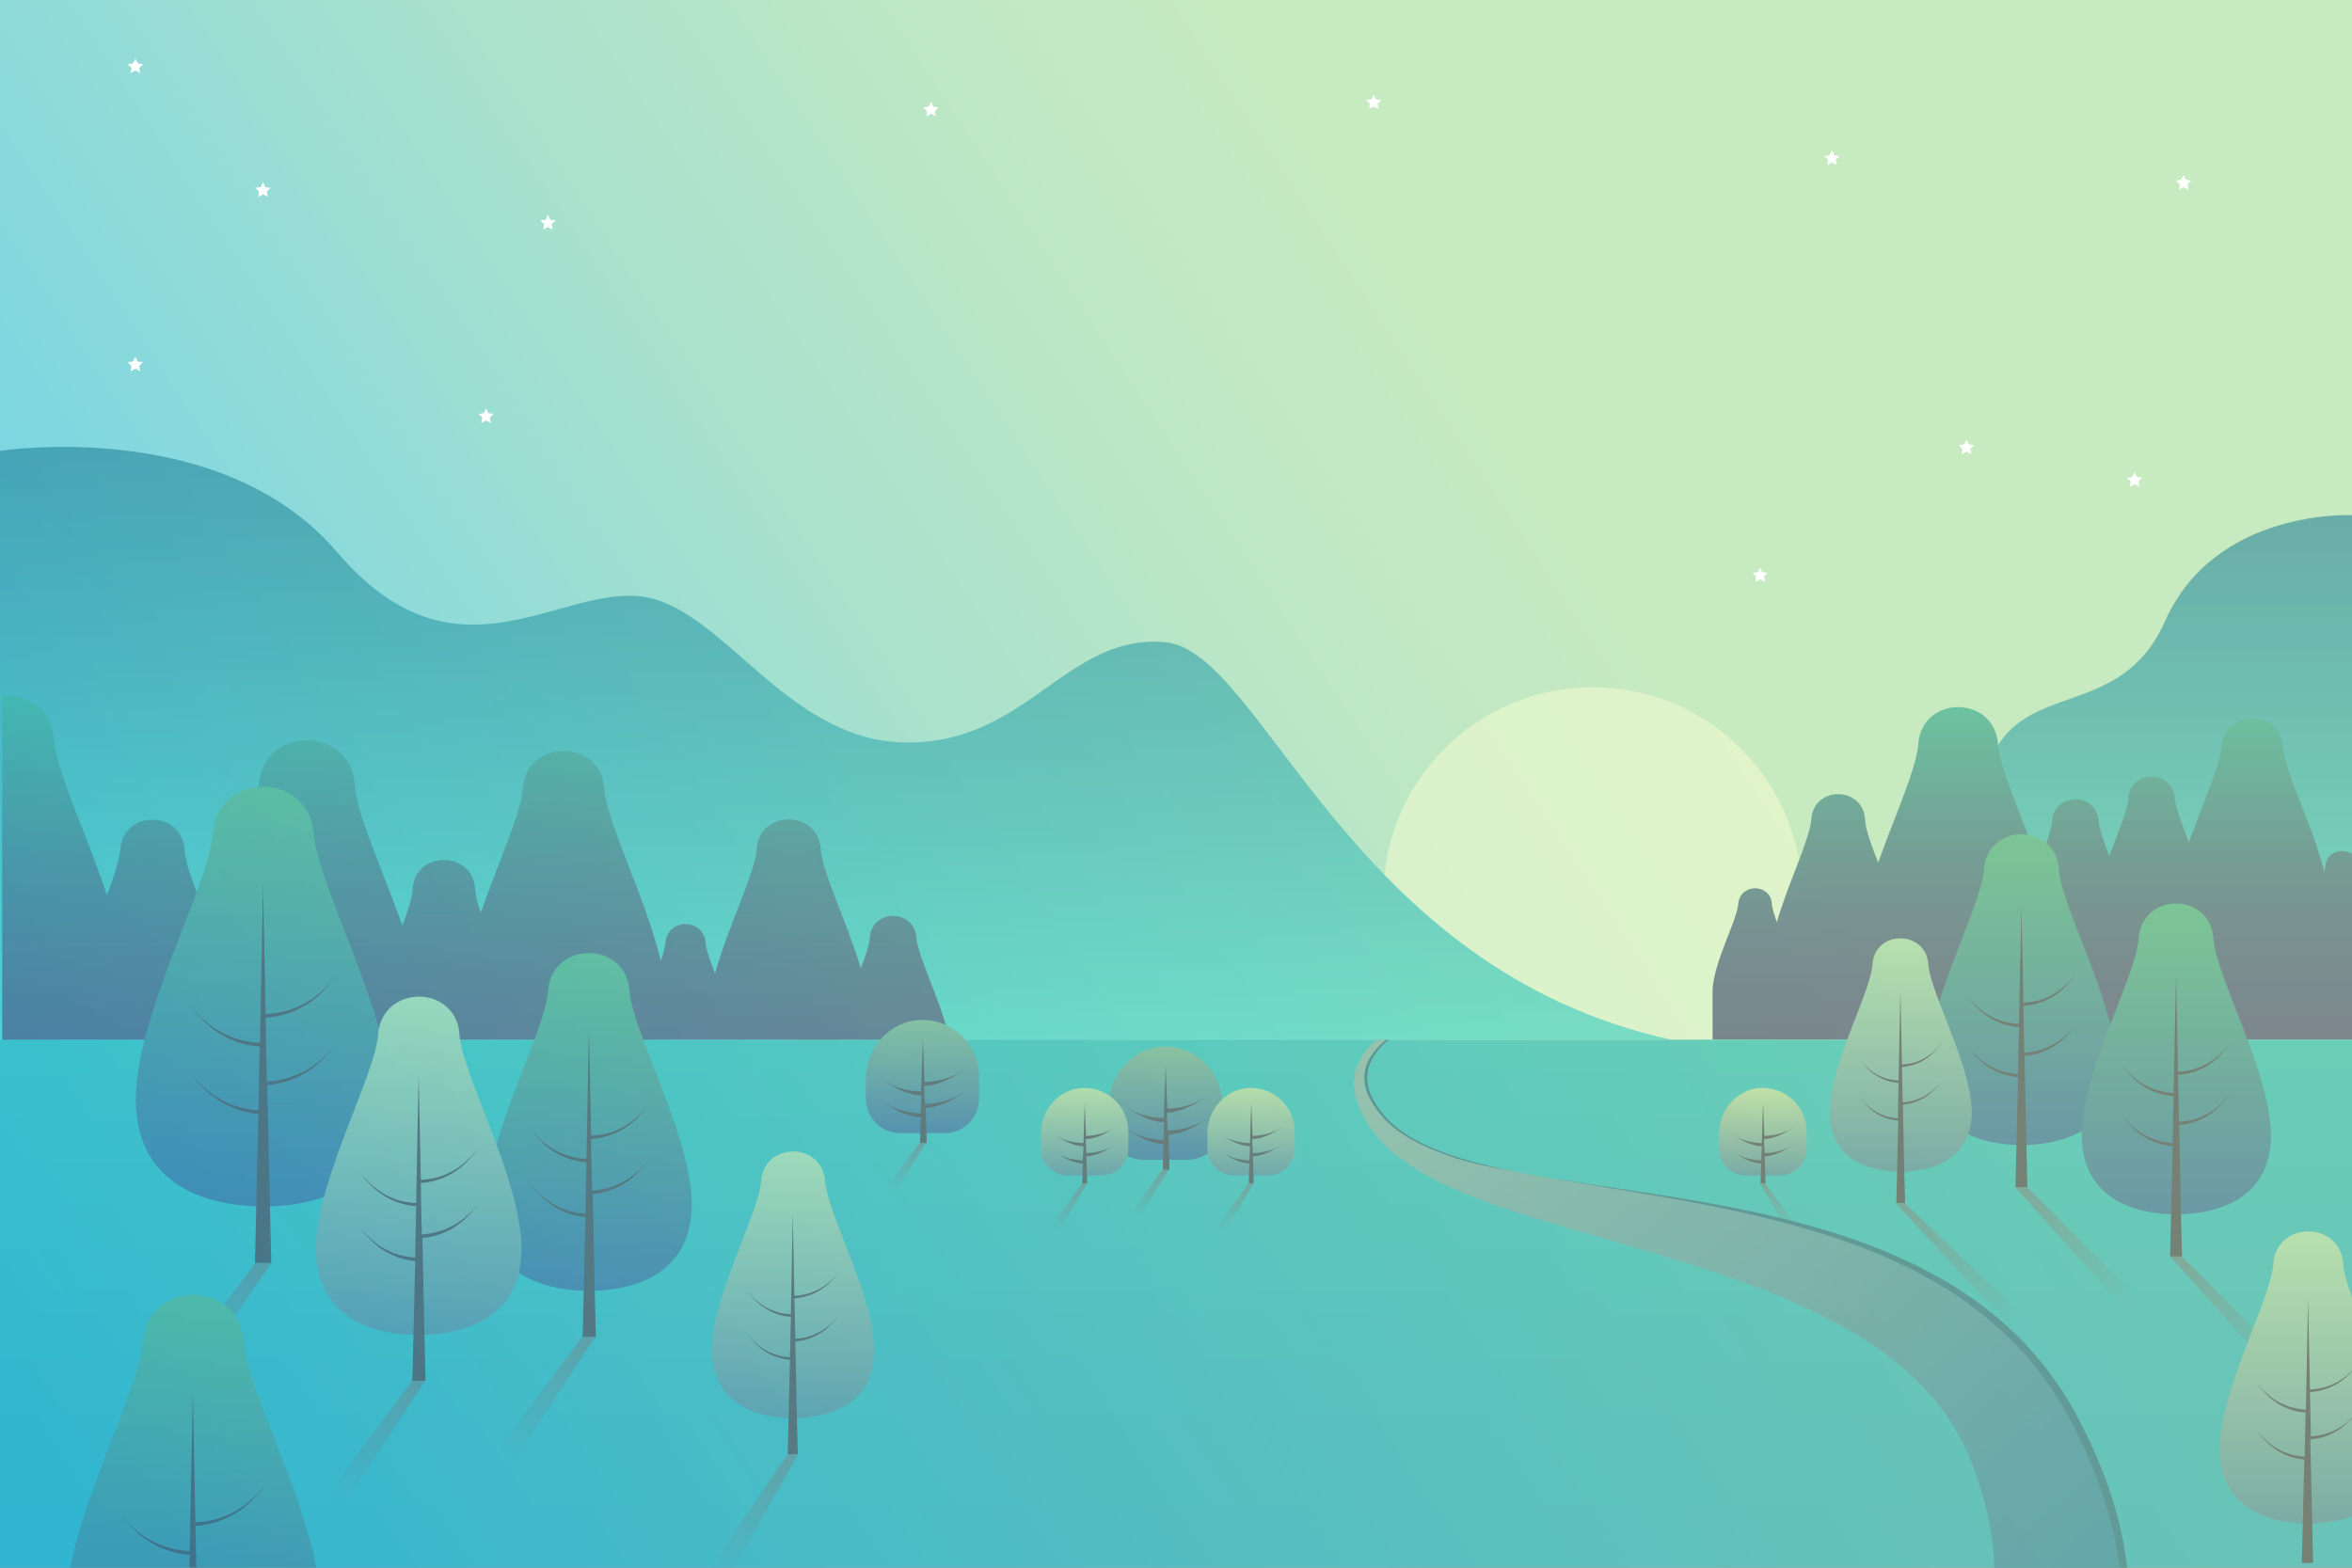 <svg version="1.1" id="BACKGROUND" xmlns="http://www.w3.org/2000/svg" xmlns:xlink="http://www.w3.org/1999/xlink" x="0px" y="0px"
	 viewBox="0 0 750 500" style="enable-background:new 0 0 750 500;" xml:space="preserve">
<rect x="0" y="0" width="750" height="500" fill="#333333" stroke="none"/>
<style type="text/css">
	.st0{fill:url(#SVGID_1_);}
	.st1{opacity:0.54;}
	.st2{fill:url(#SVGID_2_);}
	.st3{fill:#F3FCD0;}
	.st4{fill:url(#SVGID_3_);}
	.st5{fill:url(#SVGID_4_);}
	.st6{fill:url(#SVGID_5_);}
	.st7{fill:url(#SVGID_6_);}
	.st8{fill:#2F2833;}
	.st9{fill:url(#SVGID_7_);}
	.st10{fill:url(#SVGID_8_);}
	.st11{fill:url(#SVGID_9_);}
	.st12{fill:url(#SVGID_10_);}
	.st13{fill:url(#SVGID_11_);}
	.st14{fill:url(#SVGID_12_);}
	.st15{fill:url(#SVGID_13_);}
	.st16{fill:url(#SVGID_14_);}
	.st17{fill:url(#SVGID_15_);}
	.st18{fill:url(#SVGID_16_);}
	.st19{fill:url(#SVGID_17_);}
	.st20{fill:url(#SVGID_18_);}
	.st21{fill:url(#SVGID_19_);}
	.st22{fill:url(#SVGID_20_);}
	.st23{fill:url(#SVGID_21_);}
	.st24{fill:url(#SVGID_22_);}
	.st25{fill:url(#SVGID_23_);}
	.st26{fill:url(#SVGID_24_);}
	.st27{fill:url(#SVGID_25_);}
	.st28{fill:url(#SVGID_26_);}
	.st29{fill:url(#SVGID_27_);}
	.st30{fill:url(#SVGID_28_);}
	.st31{fill:url(#SVGID_29_);}
	.st32{fill:url(#SVGID_30_);}
	.st33{fill:url(#SVGID_31_);}
	.st34{fill:url(#SVGID_32_);}
	.st35{fill:url(#SVGID_33_);}
	.st36{fill:#0D5770;}
	.st37{fill:#FFFFFF;}
</style>
<linearGradient id="SVGID_1_" gradientUnits="userSpaceOnUse" x1="749.81" y1="3.611" x2="-3.39" y2="498.743">
	<stop  offset="0.323" style="stop-color:#C8EAC0"/>
	<stop  offset="0.417" style="stop-color:#BFE8C4"/>
	<stop  offset="0.571" style="stop-color:#A7E1CE"/>
	<stop  offset="0.764" style="stop-color:#80D7E0"/>
	<stop  offset="0.959" style="stop-color:#51CAF4"/>
</linearGradient>
<rect y="0" class="st0" width="750" height="500"/>
<g class="st1">
	<linearGradient id="SVGID_2_" gradientUnits="userSpaceOnUse" x1="666.68" y1="331.571" x2="666.68" y2="164.249">
		<stop  offset="4.381747e-07" style="stop-color:#3BD4C3"/>
		<stop  offset="1" style="stop-color:#187A93"/>
	</linearGradient>
	<path class="st2" d="M750,164.3c0,0-43.6-2.2-59.6,33.8s-53.5,14.1-58.7,56.7s-48.3,76.8-48.3,76.8H750V164.3z"/>
	<circle class="st3" cx="507.9" cy="286" r="66.8"/>
	<linearGradient id="SVGID_3_" gradientUnits="userSpaceOnUse" x1="266.427" y1="331.571" x2="266.427" y2="142.531">
		<stop  offset="4.381747e-07" style="stop-color:#3BD4C3"/>
		<stop  offset="1" style="stop-color:#187A93"/>
	</linearGradient>
	<path class="st4" d="M0,143.8c0,0,70.5-11.1,107.5,32.3s69,12,95.7,14s46.7,46.1,85.4,46.7c38.7,0.7,51.4-34.7,82.8-32
		s58.1,104.1,161.5,126.8H0L0,143.8z"/>
	<linearGradient id="SVGID_4_" gradientUnits="userSpaceOnUse" x1="647.92" y1="331.571" x2="647.92" y2="225.454">
		<stop  offset="0" style="stop-color:#3C3461"/>
		<stop  offset="0.16" style="stop-color:#3A3A63"/>
		<stop  offset="0.37" style="stop-color:#354B69"/>
		<stop  offset="0.61" style="stop-color:#2D6672"/>
		<stop  offset="0.869" style="stop-color:#228C7F"/>
		<stop  offset="1" style="stop-color:#1CA286"/>
	</linearGradient>
	<path class="st5" d="M750,272.4c-3-2.1-8.1-0.8-8.5,3.8c0,0.1,0,0.1,0,0.2c0,0.5-0.2,1.2-0.3,1.8c-3.7-14.9-12.6-32-13.3-40
		c0-0.1,0-0.2,0-0.3c-1.2-11.7-18.3-11.7-19.5,0c0,0.1,0,0.2,0,0.3c-0.5,6.4-6.2,18.4-10.4,30.5c-2.2-5.8-4.2-10.9-4.5-14.1
		c0-0.1,0-0.2,0-0.2c-0.9-8.9-13.9-8.9-14.8,0c0,0.1,0,0.2,0,0.2c-0.3,4-3.3,10.9-6.1,18.4c-1.7-4.6-3.2-8.5-3.4-11.2
		c0-0.1,0-0.2,0-0.2c-0.9-8.9-13.9-8.9-14.8,0c0,0.1,0,0.2,0,0.2c-0.3,3.2-2.2,8.1-4.3,13.7c-5.4-15.2-12.3-30.1-13-38.1
		c0-0.1,0-0.3,0-0.4c-1.5-15.3-23.9-15.3-25.4,0c0,0.1,0,0.3,0,0.4c-0.7,8-7.4,22.6-12.8,37.7c-2.2-5.6-4-10.5-4.2-13.8
		c0-0.1,0-0.2,0-0.3c-1-10.3-16.1-10.3-17.1,0c0,0.1,0,0.2,0,0.3c-0.6,6.7-7.4,20.3-11,32.8c-0.8-2.3-1.5-4.3-1.6-5.8
		c0-0.1,0-0.1,0-0.2c-0.6-6.4-10-6.4-10.7,0c0,0.1,0,0.1,0,0.2c-0.5,5.5-7.7,18.3-8.2,27.3c0,0,0,0,0,0v16H750V272.4z"/>
	<linearGradient id="SVGID_5_" gradientUnits="userSpaceOnUse" x1="375" y1="530.888" x2="375" y2="331.571">
		<stop  offset="0" style="stop-color:#18A0B2"/>
		<stop  offset="0.437" style="stop-color:#18A6B2"/>
		<stop  offset="1" style="stop-color:#18B6B2"/>
	</linearGradient>
	<rect x="0" y="331.6" class="st6" width="750" height="168.4"/>
	<g>
		<linearGradient id="SVGID_6_" gradientUnits="userSpaceOnUse" x1="644.548" y1="365.243" x2="644.548" y2="266.166">
			<stop  offset="0" style="stop-color:#1C548E"/>
			<stop  offset="1" style="stop-color:#3CA773"/>
		</linearGradient>
		<path class="st7" d="M656.5,277.2c0-0.1,0-0.3,0-0.4c-1.4-14.3-22.3-14.3-23.8,0c0,0.1,0,0.3,0,0.4c-1.1,13-19.5,44.9-18.1,65
			c1.4,20,20,23,30.1,23c10,0,28.7-3,30.1-23C676,322.2,657.5,290.2,656.5,277.2z"/>
		<path class="st8" d="M645.5,335.8c-0.1-7.5-0.2-8.3-0.3-15c5.3-0.3,10.3-2.7,13.8-6.6l3-3.3l-2.9,2.9c-3.7,3.7-8.7,5.9-13.9,6
			c-0.3-13.6-0.6-30.9-0.6-30.9l-0.8,37.7c-5.2-0.2-10.1-2.3-13.8-6l-2.9-2.9l3,3.3c3.6,3.9,8.5,6.2,13.7,6.6l-0.3,15
			c-5.1-0.3-9.9-2.4-13.5-6l-2.9-2.9l3,3.3c3.5,3.8,8.3,6.1,13.4,6.6l-0.8,35.2h1.9h1.9c0,0-0.5-18.3-0.9-42
			c5.2-0.4,10-2.8,13.5-6.6l3-3.3l-2.9,2.9C655.5,333.4,650.6,335.5,645.5,335.8z"/>
	</g>
	<g>
		<linearGradient id="SVGID_7_" gradientUnits="userSpaceOnUse" x1="693.846" y1="387.305" x2="693.846" y2="288.228">
			<stop  offset="0" style="stop-color:#1C548E"/>
			<stop  offset="1" style="stop-color:#3CA773"/>
		</linearGradient>
		<path class="st9" d="M705.8,299.3c0-0.1,0-0.3,0-0.4c-1.4-14.3-22.3-14.3-23.8,0c0,0.1,0,0.3,0,0.4c-1.1,13-19.5,44.9-18.1,65
			c1.4,20,20,23,30.1,23c10,0,28.7-3,30.1-23C725.3,344.3,706.8,312.3,705.8,299.3z"/>
		<path class="st8" d="M694.8,357.8c-0.1-7.5-0.2-8.3-0.3-15c5.3-0.3,10.3-2.7,13.8-6.6l3-3.3l-2.9,2.9c-3.7,3.7-8.7,5.9-13.9,6
			c-0.3-13.6-0.6-30.9-0.6-30.9l-0.8,37.7c-5.2-0.2-10.1-2.3-13.8-6l-2.9-2.9l3,3.3c3.6,3.9,8.5,6.2,13.7,6.6l-0.3,15
			c-5.1-0.3-9.9-2.4-13.5-6l-2.9-2.9l3,3.3c3.5,3.8,8.3,6.1,13.4,6.6l-0.8,35.2h1.9h1.9c0,0-0.5-18.3-0.9-42
			c5.2-0.4,10-2.8,13.5-6.6l3-3.3l-2.9,2.9C704.8,355.5,699.9,357.6,694.8,357.8z"/>
	</g>
	<linearGradient id="SVGID_8_" gradientUnits="userSpaceOnUse" x1="151.393" y1="363.204" x2="151.393" y2="221.672">
		<stop  offset="0" style="stop-color:#3C3461"/>
		<stop  offset="0.16" style="stop-color:#3A3A63"/>
		<stop  offset="0.37" style="stop-color:#354B69"/>
		<stop  offset="0.61" style="stop-color:#2D6672"/>
		<stop  offset="0.869" style="stop-color:#228C7F"/>
		<stop  offset="1" style="stop-color:#1CA286"/>
	</linearGradient>
	<path class="st10" d="M0,331.6h302.8c-2.5-11.8-10-26-10.6-32.6c0-0.1,0-0.2,0-0.2c-0.9-8.9-14-8.9-14.8,0c0,0.1,0,0.2,0,0.2
		c-0.2,2.4-1.4,5.9-2.9,9.9c-4.3-14.6-12.2-30.3-12.8-38.1c0-0.1,0-0.2,0-0.3c-1.2-12.2-19.2-12.2-20.4,0c0,0.1,0,0.2,0,0.3
		c-0.7,8.1-9.1,24.6-13.3,39.7c-1.5-4-2.8-7.5-3-9.8c0-0.1,0-0.1,0-0.2c-0.8-7.7-12-7.7-12.8,0c0,0.1,0,0.1,0,0.2
		c-0.1,1.5-0.7,3.5-1.5,5.8c-4.8-20.3-17.1-43.8-18-54.9c0-0.1,0-0.3,0-0.4c-1.6-15.6-24.5-15.6-26,0c0,0.1,0,0.3,0,0.4
		c-0.7,8.3-7.9,23.7-13.4,39.5c-1-3-1.7-5.6-1.8-7.6c0-0.1,0-0.2,0-0.3c-1.2-11.9-18.7-11.9-19.9,0c0,0.1,0,0.2,0,0.3
		c-0.2,2.9-1.5,7-3.3,11.7c-6.4-18-14.5-35.4-15.2-44.9c0-0.2,0-0.3,0-0.5c-1.8-18.3-28.7-18.3-30.5,0c0,0.2,0,0.3,0,0.5
		c-0.8,9.6-9,27.4-15.5,45.6c-3.9-10.2-7.9-19.5-8.3-25c0-0.1,0-0.2,0-0.3c-1.2-12.2-19.2-12.2-20.4,0c0,0.1,0,0.2,0,0.3
		c-0.3,3.5-2.1,8.7-4.3,14.6c-6.5-19.6-16.1-39.4-16.9-49.8c0-0.2,0-0.3,0-0.5c-1-9.6-9-14-16.5-13.3V331.6z"/>
	<g>
		<linearGradient id="SVGID_9_" gradientUnits="userSpaceOnUse" x1="83.856" y1="384.766" x2="83.856" y2="250.93">
			<stop  offset="0" style="stop-color:#1C548E"/>
			<stop  offset="1" style="stop-color:#3CA773"/>
		</linearGradient>
		<path class="st11" d="M100,265.9c0-0.2,0-0.3,0-0.5c-1.9-19.3-30.2-19.3-32.1,0c0,0.2,0,0.3,0,0.5c-1.5,17.6-26.3,60.7-24.5,87.8
			c1.8,27.1,27.1,31.1,40.6,31.1c13.5,0,38.8-4,40.6-31.1C126.3,326.6,101.4,283.4,100,265.9z"/>
		<path class="st8" d="M85.1,344.9c-0.2-10.2-0.2-11.3-0.4-20.3c7.1-0.5,13.9-3.6,18.7-8.9l4.1-4.4l-4,4c-5,5-11.8,7.9-18.8,8.1
			c-0.4-18.3-0.8-41.7-0.8-41.7l-1,50.9c-7-0.3-13.7-3.1-18.7-8.1l-4-4l4.1,4.4c4.8,5.2,11.4,8.4,18.5,8.9l-0.4,20.3
			c-6.9-0.4-13.3-3.2-18.2-8.1l-4-4l4.1,4.4c4.7,5.1,11.2,8.3,18.1,8.9l-1.1,47.5h2.6h2.6c0,0-0.6-24.8-1.3-56.7
			c7-0.6,13.5-3.7,18.3-8.9l4.1-4.4l-4,4C98.6,341.8,92,344.6,85.1,344.9z"/>
	</g>
	<g>
		<linearGradient id="SVGID_10_" gradientUnits="userSpaceOnUse" x1="187.781" y1="411.794" x2="187.781" y2="303.985">
			<stop  offset="0" style="stop-color:#1C548E"/>
			<stop  offset="1" style="stop-color:#3CA773"/>
		</linearGradient>
		<path class="st12" d="M200.7,316c0-0.1,0-0.3,0-0.4c-1.5-15.5-24.3-15.5-25.9,0c0,0.1,0,0.3,0,0.4c-1.2,14.1-21.2,48.9-19.7,70.7
			c1.5,21.8,21.8,25,32.7,25c10.9,0,31.2-3.2,32.7-25C222,364.9,201.9,330.2,200.7,316z"/>
		<path class="st8" d="M188.8,379.7c-0.2-8.2-0.2-9.1-0.3-16.4c5.8-0.4,11.2-2.9,15.1-7.2l3.3-3.6l-3.2,3.2c-4,4-9.5,6.4-15.2,6.5
			c-0.3-14.7-0.7-33.6-0.7-33.6l-0.8,41c-5.6-0.2-11-2.5-15-6.5l-3.2-3.2l3.3,3.6c3.9,4.2,9.2,6.8,14.9,7.2l-0.3,16.4
			c-5.5-0.3-10.8-2.6-14.7-6.5l-3.2-3.2l3.3,3.6c3.8,4.1,9,6.7,14.6,7.2l-0.9,38.3h2.1h2.1c0,0-0.5-19.9-1-45.7
			c5.6-0.4,10.9-3,14.7-7.2l3.3-3.6l-3.2,3.2C199.7,377.1,194.4,379.5,188.8,379.7z"/>
	</g>
	<g>
		<linearGradient id="SVGID_11_" gradientUnits="userSpaceOnUse" x1="605.979" y1="373.7" x2="605.979" y2="299.313">
			<stop  offset="0" style="stop-color:#3C778E"/>
			<stop  offset="1" style="stop-color:#A9D99F"/>
		</linearGradient>
		<path class="st13" d="M614.9,307.6c0-0.1,0-0.2,0-0.3c-1.1-10.7-16.8-10.7-17.8,0c0,0.1,0,0.2,0,0.3c-0.8,9.8-14.6,33.7-13.6,48.8
			c1,15,15,17.3,22.6,17.3c7.5,0,21.5-2.2,22.6-17.3C629.6,341.4,615.7,317.4,614.9,307.6z"/>
		<path class="st8" d="M606.7,351.6c-0.1-5.6-0.1-6.3-0.2-11.3c4-0.3,7.7-2,10.4-5l2.3-2.5l-2.2,2.2c-2.8,2.8-6.5,4.4-10.5,4.5
			c-0.2-10.2-0.5-23.2-0.5-23.2l-0.6,28.3c-3.9-0.1-7.6-1.7-10.4-4.5l-2.2-2.2l2.3,2.5c2.7,2.9,6.4,4.7,10.3,5l-0.2,11.3
			c-3.8-0.2-7.4-1.8-10.1-4.5l-2.2-2.2l2.3,2.5c2.6,2.9,6.2,4.6,10.1,4.9l-0.6,26.4h1.4h1.4c0,0-0.4-13.8-0.7-31.5
			c3.9-0.3,7.5-2.1,10.2-4.9l2.3-2.5l-2.2,2.2C614.2,349.8,610.5,351.4,606.7,351.6z"/>
	</g>
	<g>
		<linearGradient id="SVGID_12_" gradientUnits="userSpaceOnUse" x1="133.51" y1="425.798" x2="133.51" y2="317.848">
			<stop  offset="0" style="stop-color:#3C778E"/>
			<stop  offset="1" style="stop-color:#A9D99F"/>
		</linearGradient>
		<path class="st14" d="M146.5,329.9c0-0.1,0-0.3,0-0.4c-1.5-15.5-24.3-15.5-25.9,0c0,0.1,0,0.3,0,0.4c-1.2,14.2-21.2,49-19.8,70.8
			c1.5,21.8,21.8,25.1,32.7,25.1c10.9,0,31.3-3.2,32.7-25.1C167.7,378.9,147.7,344.1,146.5,329.9z"/>
		<path class="st8" d="M134.5,393.7c-0.2-8.2-0.2-9.1-0.3-16.4c5.8-0.4,11.2-2.9,15.1-7.2l3.3-3.6l-3.2,3.2c-4,4-9.5,6.4-15.2,6.6
			c-0.3-14.8-0.7-33.7-0.7-33.7l-0.8,41.1c-5.7-0.2-11-2.5-15-6.6l-3.2-3.2l3.3,3.6c3.9,4.2,9.2,6.8,14.9,7.2l-0.3,16.4
			c-5.5-0.3-10.8-2.6-14.7-6.5l-3.2-3.2l3.3,3.6c3.8,4.1,9,6.7,14.6,7.2l-0.9,38.3h2.1h2.1c0,0-0.5-20-1-45.7
			c5.6-0.4,10.9-3,14.7-7.2l3.3-3.6l-3.2,3.2C145.4,391.1,140.1,393.4,134.5,393.7z"/>
	</g>
	<g>
		<linearGradient id="SVGID_13_" gradientUnits="userSpaceOnUse" x1="252.833" y1="452.296" x2="252.833" y2="367.166">
			<stop  offset="0" style="stop-color:#3C778E"/>
			<stop  offset="1" style="stop-color:#A9D99F"/>
		</linearGradient>
		<path class="st15" d="M263.1,376.7c0-0.1,0-0.2,0-0.3c-1.2-12.2-19.2-12.2-20.4,0c0,0.1,0,0.2,0,0.3
			c-0.9,11.2-16.8,38.6-15.6,55.8c1.2,17.2,17.2,19.8,25.8,19.8c8.6,0,24.7-2.6,25.8-19.8C279.8,415.3,264,387.8,263.1,376.7z"/>
		<path class="st8" d="M253.6,427c-0.1-6.5-0.1-7.2-0.3-12.9c4.5-0.3,8.8-2.3,11.9-5.7l2.6-2.8l-2.5,2.5c-3.2,3.2-7.5,5-12,5.2
			c-0.2-11.6-0.5-26.5-0.5-26.5l-0.6,32.4c-4.5-0.2-8.7-2-11.9-5.2l-2.5-2.5l2.6,2.8c3.1,3.3,7.3,5.4,11.8,5.7l-0.3,12.9
			c-4.4-0.2-8.5-2.1-11.6-5.2l-2.5-2.5l2.6,2.8c3,3.3,7.1,5.3,11.5,5.7l-0.7,30.2h1.6h1.6c0,0-0.4-15.8-0.8-36
			c4.4-0.4,8.6-2.4,11.6-5.7l2.6-2.8l-2.5,2.5C262.2,424.9,258,426.8,253.6,427z"/>
	</g>
	<linearGradient id="SVGID_14_" gradientUnits="userSpaceOnUse" x1="228.802" y1="502.553" x2="252.279" y2="463.853">
		<stop  offset="0" style="stop-color:#44757A;stop-opacity:0"/>
		<stop  offset="1" style="stop-color:#44757A"/>
	</linearGradient>
	<polygon class="st16" points="234.1,500 254.5,463.8 251.2,463.8 226.6,500 	"/>
	
		<linearGradient id="SVGID_15_" gradientUnits="userSpaceOnUse" x1="-1014.28" y1="441.447" x2="-987.583" y2="397.44" gradientTransform="matrix(-1 0 0 1 -287.674 0)">
		<stop  offset="0" style="stop-color:#44757A;stop-opacity:0"/>
		<stop  offset="1" style="stop-color:#44757A"/>
	</linearGradient>
	<polygon class="st17" points="695.7,400.7 736.9,442 728.9,442 692,400.7 	"/>
	
		<linearGradient id="SVGID_16_" gradientUnits="userSpaceOnUse" x1="-964.966" y1="419.385" x2="-938.269" y2="375.377" gradientTransform="matrix(-1 0 0 1 -287.674 0)">
		<stop  offset="0" style="stop-color:#44757A;stop-opacity:0"/>
		<stop  offset="1" style="stop-color:#44757A"/>
	</linearGradient>
	<polygon class="st18" points="646.4,378.6 687.6,419.9 679.5,419.9 642.6,378.6 	"/>
	
		<linearGradient id="SVGID_17_" gradientUnits="userSpaceOnUse" x1="-927.601" y1="424.715" x2="-900.62" y2="380.24" gradientTransform="matrix(-1 0 0 1 -287.674 0)">
		<stop  offset="0" style="stop-color:#44757A;stop-opacity:0"/>
		<stop  offset="1" style="stop-color:#44757A"/>
	</linearGradient>
	<polygon class="st19" points="607.4,383.8 650.7,425 642.6,425 604.6,383.8 	"/>
	<linearGradient id="SVGID_18_" gradientUnits="userSpaceOnUse" x1="161.152" y1="465.356" x2="185.511" y2="425.204">
		<stop  offset="0" style="stop-color:#44757A;stop-opacity:0"/>
		<stop  offset="1" style="stop-color:#44757A"/>
	</linearGradient>
	<polygon class="st20" points="185.7,426.4 154.8,467.7 162.8,467.7 189.8,426.4 	"/>
	<linearGradient id="SVGID_19_" gradientUnits="userSpaceOnUse" x1="106.885" y1="479.397" x2="131.267" y2="439.206">
		<stop  offset="0" style="stop-color:#44757A;stop-opacity:0"/>
		<stop  offset="1" style="stop-color:#44757A"/>
	</linearGradient>
	<polygon class="st21" points="131.4,440.4 100.5,481.7 108.5,481.7 135.6,440.4 	"/>
	<linearGradient id="SVGID_20_" gradientUnits="userSpaceOnUse" x1="57.163" y1="442.033" x2="81.764" y2="401.48">
		<stop  offset="0" style="stop-color:#44757A;stop-opacity:0"/>
		<stop  offset="1" style="stop-color:#44757A"/>
	</linearGradient>
	<polygon class="st22" points="81.4,402.9 50.4,444.2 58.4,444.2 86.4,402.9 	"/>
	<g>
		<linearGradient id="SVGID_21_" gradientUnits="userSpaceOnUse" x1="61.578" y1="546.827" x2="61.578" y2="412.99">
			<stop  offset="0" style="stop-color:#1C548E"/>
			<stop  offset="1" style="stop-color:#3CA773"/>
		</linearGradient>
		<path class="st23" d="M100.9,500c-5-25.9-22-57.6-23.2-72c0-0.2,0-0.3,0-0.5c-1.9-19.3-30.2-19.3-32.1,0c0,0.2,0,0.3,0,0.5
			c-1.2,14.4-18.2,46.2-23.2,72H100.9z"/>
		<path class="st8" d="M60.5,495.9l-0.1,4.1h2.2c-0.1-4.5-0.1-6.9-0.3-13.3c7.1-0.5,13.9-3.6,18.7-8.9l4.1-4.4l-4,4
			c-5,5-11.8,7.9-18.8,8.1c-0.4-18.3-0.8-41.7-0.8-41.7l-1,50.9c-7-0.3-13.7-3.1-18.7-8.1l-4-4L42,487
			C46.8,492.2,53.5,495.4,60.5,495.9z"/>
	</g>
	<g>
		<linearGradient id="SVGID_22_" gradientUnits="userSpaceOnUse" x1="728.857" y1="485.81" x2="728.857" y2="392.723">
			<stop  offset="0" style="stop-color:#3C778E"/>
			<stop  offset="1" style="stop-color:#A9D99F"/>
		</linearGradient>
		<path class="st24" d="M750,413.8c-1.5-4.2-2.6-7.9-2.8-10.6c0-0.1,0-0.2,0-0.4c-1.3-13.4-21-13.4-22.3,0c0,0.1,0,0.2,0,0.4
			c-1,12.2-18.3,42.2-17,61.1c1.3,18.8,18.8,21.6,28.2,21.6c3.9,0,9.1-0.5,14-2.3V413.8z"/>
		<path class="st8" d="M750,452.4v-0.2l-0.3,0.3c-3.4,3.4-8,5.4-12.8,5.6c-0.1-7.1-0.2-7.8-0.3-14.1c5-0.3,9.6-2.5,13-6.2l0.4-0.4
			v-0.2l-0.3,0.3c-3.5,3.5-8.2,5.5-13.1,5.7c-0.3-12.7-0.6-29-0.6-29l-0.7,35.4c-4.9-0.2-9.5-2.2-13-5.6l-2.8-2.8l2.8,3.1
			c3.3,3.6,8,5.9,12.9,6.2l-0.3,14.1c-4.8-0.2-9.3-2.2-12.7-5.6l-2.8-2.8l2.8,3.1c3.3,3.6,7.8,5.8,12.6,6.2l-0.8,33h3.6
			c0,0-0.4-17.2-0.9-39.4c4.9-0.4,9.4-2.6,12.7-6.2L750,452.4z"/>
	</g>
	<g>
		<linearGradient id="SVGID_23_" gradientUnits="userSpaceOnUse" x1="371.612" y1="369.864" x2="371.612" y2="333.83">
			<stop  offset="0" style="stop-color:#1C548E"/>
			<stop  offset="1" style="stop-color:#6DA77D"/>
		</linearGradient>
		<path class="st25" d="M371.1,333.8c-9.9,0.3-17.5,8.9-17.5,18.8v6.3c0,6.1,4.9,11,11,11h14.1c6.1,0,11-4.9,11-11v-7.1
			C389.6,341.7,381.3,333.5,371.1,333.8z"/>
		<path class="st8" d="M372.3,360.6c-0.1-3.3-0.1-2.8-0.2-5.7c4-0.2,7.8-2.1,10.6-3.8l2.3-1.5l-2.2,1.3c-2.8,1.6-6.6,2.6-10.6,2.7
			c-0.2-6-0.5-13.7-0.5-13.7l-0.6,16.7c-4-0.1-7.7-1-10.5-2.7l-2.2-1.3l2.3,1.5c2.7,1.7,6.5,3.7,10.5,3.8l-0.2,5.7
			c-3.9-0.1-7.5-1.1-10.3-2.7l-2.2-1.3l2.3,1.5c2.7,1.7,6.3,3.6,10.2,3.8l-0.2,8.2h2.1c-0.1-2.6-0.2-8-0.3-11.2
			c3.9-0.2,7.6-2.1,10.3-3.8l2.3-1.5l-2.2,1.3C379.9,359.5,376.2,360.5,372.3,360.6z"/>
	</g>
	<g>
		<linearGradient id="SVGID_24_" gradientUnits="userSpaceOnUse" x1="294.194" y1="361.327" x2="294.194" y2="325.292">
			<stop  offset="0" style="stop-color:#1C548E"/>
			<stop  offset="1" style="stop-color:#6DA77D"/>
		</linearGradient>
		<path class="st26" d="M293.6,325.3c-9.9,0.3-17.5,8.9-17.5,18.8v6.3c0,6.1,4.9,11,11,11h14.1c6.1,0,11-4.9,11-11v-7.1
			C312.2,333.2,303.8,325,293.6,325.3z"/>
		<path class="st8" d="M294.9,352.1c-0.1-3.3-0.1-2.8-0.2-5.7c4-0.2,7.8-2.1,10.6-3.8l2.3-1.5l-2.2,1.3c-2.8,1.6-6.6,2.6-10.6,2.7
			c-0.2-6-0.5-13.7-0.5-13.7l-0.6,16.7c-4-0.1-7.7-1-10.5-2.7l-2.2-1.3l2.3,1.5c2.7,1.7,6.5,3.7,10.5,3.8l-0.2,5.7
			c-3.9-0.1-7.5-1.1-10.3-2.7l-2.2-1.3l2.3,1.5c2.7,1.7,6.3,3.6,10.2,3.8l-0.2,8.2h2.1c-0.1-2.6-0.2-8-0.3-11.2
			c3.9-0.2,7.6-2.1,10.3-3.8l2.3-1.5l-2.2,1.3C302.5,351,298.8,352,294.9,352.1z"/>
	</g>
	<g>
		<linearGradient id="SVGID_25_" gradientUnits="userSpaceOnUse" x1="345.806" y1="374.968" x2="345.806" y2="347.026">
			<stop  offset="0" style="stop-color:#3C778E"/>
			<stop  offset="1" style="stop-color:#BDD98E"/>
		</linearGradient>
		<path class="st27" d="M345.4,347c-7.6,0.2-13.5,6.9-13.5,14.5v4.9c0,4.7,3.8,8.5,8.5,8.5h10.9c4.7,0,8.5-3.8,8.5-8.5V361
			C359.8,353.1,353.3,346.8,345.4,347z"/>
		<path class="st8" d="M346.4,367.8c-0.1-2.6-0.1-2.2-0.2-4.5c3.1-0.1,6.1-1.6,8.2-3l1.8-1.1l-1.7,1c-2.2,1.3-5.2,2-8.2,2.1
			c-0.2-4.7-0.4-10.6-0.4-10.6l-0.4,12.9c-3.1-0.1-6-0.8-8.2-2.1l-1.7-1l1.8,1.1c2.1,1.3,5,2.9,8.1,3l-0.2,4.5c-3-0.1-5.8-0.8-8-2.1
			l-1.7-1l1.8,1.1c2.1,1.3,4.9,2.8,7.9,3l-0.2,6.4h1.6c-0.1-2-0.2-6.2-0.3-8.7c3.1-0.1,5.9-1.7,8-3l1.8-1.1l-1.7,1
			C352.3,367,349.4,367.7,346.4,367.8z"/>
	</g>
	<g>
		<linearGradient id="SVGID_26_" gradientUnits="userSpaceOnUse" x1="398.928" y1="374.968" x2="398.928" y2="347.026">
			<stop  offset="0" style="stop-color:#3C778E"/>
			<stop  offset="1" style="stop-color:#BDD98E"/>
		</linearGradient>
		<path class="st28" d="M398.5,347c-7.6,0.2-13.5,6.9-13.5,14.5v4.9c0,4.7,3.8,8.5,8.5,8.5h10.9c4.7,0,8.5-3.8,8.5-8.5V361
			C412.9,353.1,406.4,346.8,398.5,347z"/>
		<path class="st8" d="M399.5,367.8c-0.1-2.6-0.1-2.2-0.2-4.5c3.1-0.1,6.1-1.6,8.2-3l1.8-1.1l-1.7,1c-2.2,1.3-5.2,2-8.2,2.1
			c-0.2-4.7-0.4-10.6-0.4-10.6l-0.4,12.9c-3.1-0.1-6-0.8-8.2-2.1l-1.7-1l1.8,1.1c2.1,1.3,5,2.9,8.1,3l-0.2,4.5c-3-0.1-5.8-0.8-8-2.1
			l-1.7-1l1.8,1.1c2.1,1.3,4.9,2.8,7.9,3l-0.2,6.4h1.6c-0.1-2-0.2-6.2-0.3-8.7c3.1-0.1,5.9-1.7,8-3l1.8-1.1l-1.7,1
			C405.4,367,402.5,367.7,399.5,367.8z"/>
	</g>
	<g>
		<linearGradient id="SVGID_27_" gradientUnits="userSpaceOnUse" x1="562.138" y1="374.968" x2="562.138" y2="347.026">
			<stop  offset="0" style="stop-color:#3C778E"/>
			<stop  offset="1" style="stop-color:#BDD98E"/>
		</linearGradient>
		<path class="st29" d="M561.7,347c-7.6,0.2-13.5,6.9-13.5,14.5v4.9c0,4.7,3.8,8.5,8.5,8.5h10.9c4.7,0,8.5-3.8,8.5-8.5V361
			C576.1,353.1,569.6,346.8,561.7,347z"/>
		<path class="st8" d="M562.7,367.8c-0.1-2.6-0.1-2.2-0.2-4.5c3.1-0.1,6.1-1.6,8.2-3l1.8-1.1l-1.7,1c-2.2,1.3-5.2,2-8.2,2.1
			c-0.2-4.7-0.4-10.6-0.4-10.6l-0.4,12.9c-3.1-0.1-6-0.8-8.2-2.1l-1.7-1l1.8,1.1c2.1,1.3,5,2.9,8.1,3l-0.2,4.5c-3-0.1-5.8-0.8-8-2.1
			l-1.7-1l1.8,1.1c2.1,1.3,4.9,2.8,7.9,3l-0.2,6.4h1.6c-0.1-2-0.2-6.2-0.3-8.7c3.1-0.1,5.9-1.7,8-3l1.8-1.1l-1.7,1
			C568.6,367,565.7,367.7,562.7,367.8z"/>
	</g>
	<linearGradient id="SVGID_28_" gradientUnits="userSpaceOnUse" x1="340.253" y1="392.784" x2="340.253" y2="377.495">
		<stop  offset="0" style="stop-color:#44757A;stop-opacity:0"/>
		<stop  offset="1" style="stop-color:#44757A"/>
	</linearGradient>
	<polygon class="st30" points="345,377.5 333.9,392.8 337.6,392.8 346.6,377.5 	"/>
	<linearGradient id="SVGID_29_" gradientUnits="userSpaceOnUse" x1="288.66" y1="379.875" x2="288.66" y2="364.586">
		<stop  offset="0" style="stop-color:#44757A;stop-opacity:0"/>
		<stop  offset="1" style="stop-color:#44757A"/>
	</linearGradient>
	<polygon class="st31" points="293.2,364.6 282.1,379.9 285.8,379.9 295.2,364.6 	"/>
	<linearGradient id="SVGID_30_" gradientUnits="userSpaceOnUse" x1="366.06" y1="388.413" x2="366.06" y2="373.124">
		<stop  offset="0" style="stop-color:#44757A;stop-opacity:0"/>
		<stop  offset="1" style="stop-color:#44757A"/>
	</linearGradient>
	<polygon class="st32" points="370.6,373.1 359.5,388.4 363.2,388.4 372.7,373.1 	"/>
	<linearGradient id="SVGID_31_" gradientUnits="userSpaceOnUse" x1="393.37" y1="392.784" x2="393.37" y2="377.495">
		<stop  offset="0" style="stop-color:#44757A;stop-opacity:0"/>
		<stop  offset="1" style="stop-color:#44757A"/>
	</linearGradient>
	<polygon class="st33" points="398.1,377.5 387,392.8 390.7,392.8 399.7,377.5 	"/>
	
		<linearGradient id="SVGID_32_" gradientUnits="userSpaceOnUse" x1="-925.507" y1="392.784" x2="-925.507" y2="377.495" gradientTransform="matrix(-1 0 0 1 -357.862 0)">
		<stop  offset="0" style="stop-color:#44757A;stop-opacity:0"/>
		<stop  offset="1" style="stop-color:#44757A"/>
	</linearGradient>
	<polygon class="st34" points="562.9,377.5 574,392.8 570.3,392.8 561.3,377.5 	"/>
	<linearGradient id="SVGID_33_" gradientUnits="userSpaceOnUse" x1="464.963" y1="312.66" x2="667.36" y2="529.556">
		<stop  offset="2.165098e-07" style="stop-color:#7EA596"/>
		<stop  offset="0.386" style="stop-color:#4E8C95"/>
		<stop  offset="0.794" style="stop-color:#217493"/>
		<stop  offset="1" style="stop-color:#0F6B93"/>
	</linearGradient>
	<path class="st35" d="M439.3,362.8c6.3,7.2,14.5,11.8,22.6,15.6c8.2,3.8,16.6,6.7,25,9.3c16.8,5.3,33.5,9.7,49.8,14.8
		c16.2,5.1,32.1,10.7,46.4,18.2c14.3,7.4,26.9,16.6,35.5,27.9c4.4,5.6,7.7,11.7,10.2,18.1c2.7,7.1,4.8,14.4,6,21.4
		c0.7,4.1,1.1,8.1,1.1,12h42.3c-0.9-7.6-2.5-15-4.7-21.9c-3.1-9.7-7.1-18.7-11.7-27.2c-5-9.2-11.3-17.6-18.6-24.8
		c-14.6-14.4-32.2-23.5-49.6-29.9c-34.9-12.5-70-15.3-103.5-21.3c-8.4-1.5-16.6-3.3-24.6-5.7c-7.9-2.5-15.6-5.7-21.4-10.9
		c-2.9-2.6-5.4-5.9-6.9-9.4c-1.5-3.5-1.5-7.4,0.3-10.9c1.2-2.4,3.2-4.6,5.4-6.5h-3.7c-1.7,1.3-3.3,2.9-4.6,4.8
		c-1.3,2-2.3,4.3-2.7,6.7c-0.4,2.5-0.1,5,0.5,7.3C433.9,355.1,436.3,359.2,439.3,362.8z"/>
	<path class="st36" d="M641.5,427.6c7.3,7.2,13.5,15.7,18.5,24.9c4.5,8.6,8.5,17.5,11.5,27.3c2,6.4,3.5,13.2,4.4,20.2h2.4
		c-0.9-7.6-2.5-15-4.7-21.9c-3.1-9.7-7.1-18.7-11.7-27.2c-5-9.2-11.3-17.6-18.6-24.8c-14.6-14.4-32.2-23.5-49.6-29.9
		c-34.9-12.5-69.9-15.3-103.5-21.3c33.3,6.2,67.4,9.7,102.1,22.4C609.5,403.8,627,413,641.5,427.6z"/>
	<path class="st36" d="M442.9,358.3c5.8,5.3,13.5,8.5,21.3,11.1c7.9,2.5,16.9,3.9,25.2,5.5c0.2,0,0.3,0.1,0.5,0.1
		c-8.4-1.5-16.6-3.3-24.5-5.7c-7.9-2.5-15.6-5.7-21.4-10.9c-2.9-2.6-5.4-5.9-6.9-9.4c-1.5-3.5-1.5-7.4,0.3-10.9
		c1.2-2.4,3.2-4.6,5.4-6.5H442c-2.3,1.9-4.2,4-5.5,6.4c-1.9,3.5-1.8,7.4-0.4,10.9C437.6,352.3,440.1,355.7,442.9,358.3z"/>
</g>
<polygon class="st37 star1" points="698.7,57.6 697,57.3 696.3,55.8 695.5,57.3 693.8,57.6 695.1,58.8 694.8,60.5 696.3,59.7 697.8,60.5 
	697.5,58.8 "/>
<polygon class="st37 star2" points="177.2,70.3 175.5,70.1 174.7,68.5 174,70.1 172.3,70.3 173.5,71.5 173.2,73.2 174.7,72.4 176.2,73.2 
	175.9,71.5 "/>
<polygon class="st37 star3" points="440.5,31.9 438.8,31.7 438.1,30.2 437.3,31.7 435.6,31.9 436.8,33.1 436.6,34.8 438.1,34 439.6,34.8 
	439.3,33.1 "/>
<polygon class="st37 star4" points="299.3,34.3 297.6,34 296.9,32.5 296.1,34 294.4,34.3 295.6,35.5 295.4,37.1 296.9,36.3 298.4,37.1 
	298.1,35.5 "/>
<polygon class="st37 star5" points="86.3,59.9 84.6,59.7 83.9,58.1 83.1,59.7 81.4,59.9 82.6,61.1 82.3,62.8 83.9,62 85.4,62.8 85.1,61.1 
	"/>
<polygon class="st37 star6" points="45.6,20.5 43.9,20.2 43.2,18.7 42.4,20.2 40.7,20.5 41.9,21.7 41.6,23.3 43.2,22.5 44.7,23.3 
	44.4,21.7 "/>
<polygon class="st37 star7" points="586.6,49.8 584.9,49.5 584.2,48 583.4,49.5 581.7,49.8 582.9,50.9 582.7,52.6 584.2,51.8 585.7,52.6 
	585.4,50.9 "/>
<polygon class="st37 star8" points="157.4,132 155.8,131.8 155,130.3 154.2,131.8 152.6,132 153.8,133.2 153.5,134.9 155,134.1 
	156.5,134.9 156.2,133.2 "/>
<polygon class="st37 star9" points="45.6,115.5 43.9,115.3 43.2,113.8 42.4,115.3 40.7,115.5 41.9,116.7 41.6,118.4 43.2,117.6 
	44.7,118.4 44.4,116.7 "/>
<polygon class="st37 star10" points="629.5,142 627.8,141.7 627.1,140.2 626.3,141.7 624.6,142 625.8,143.2 625.5,144.9 627.1,144.1 
	628.6,144.9 628.3,143.2 "/>
<polygon class="st37 star1" points="683.1,152.4 681.4,152.1 680.7,150.6 679.9,152.1 678.2,152.4 679.4,153.5 679.2,155.2 680.7,154.4 
	682.2,155.2 681.9,153.5 "/>
<polygon class="st37 star2" points="563.7,182.7 562,182.5 561.3,181 560.5,182.5 558.8,182.7 560,183.9 559.8,185.6 561.3,184.8 
	562.8,185.6 562.5,183.9 "/>
</svg>